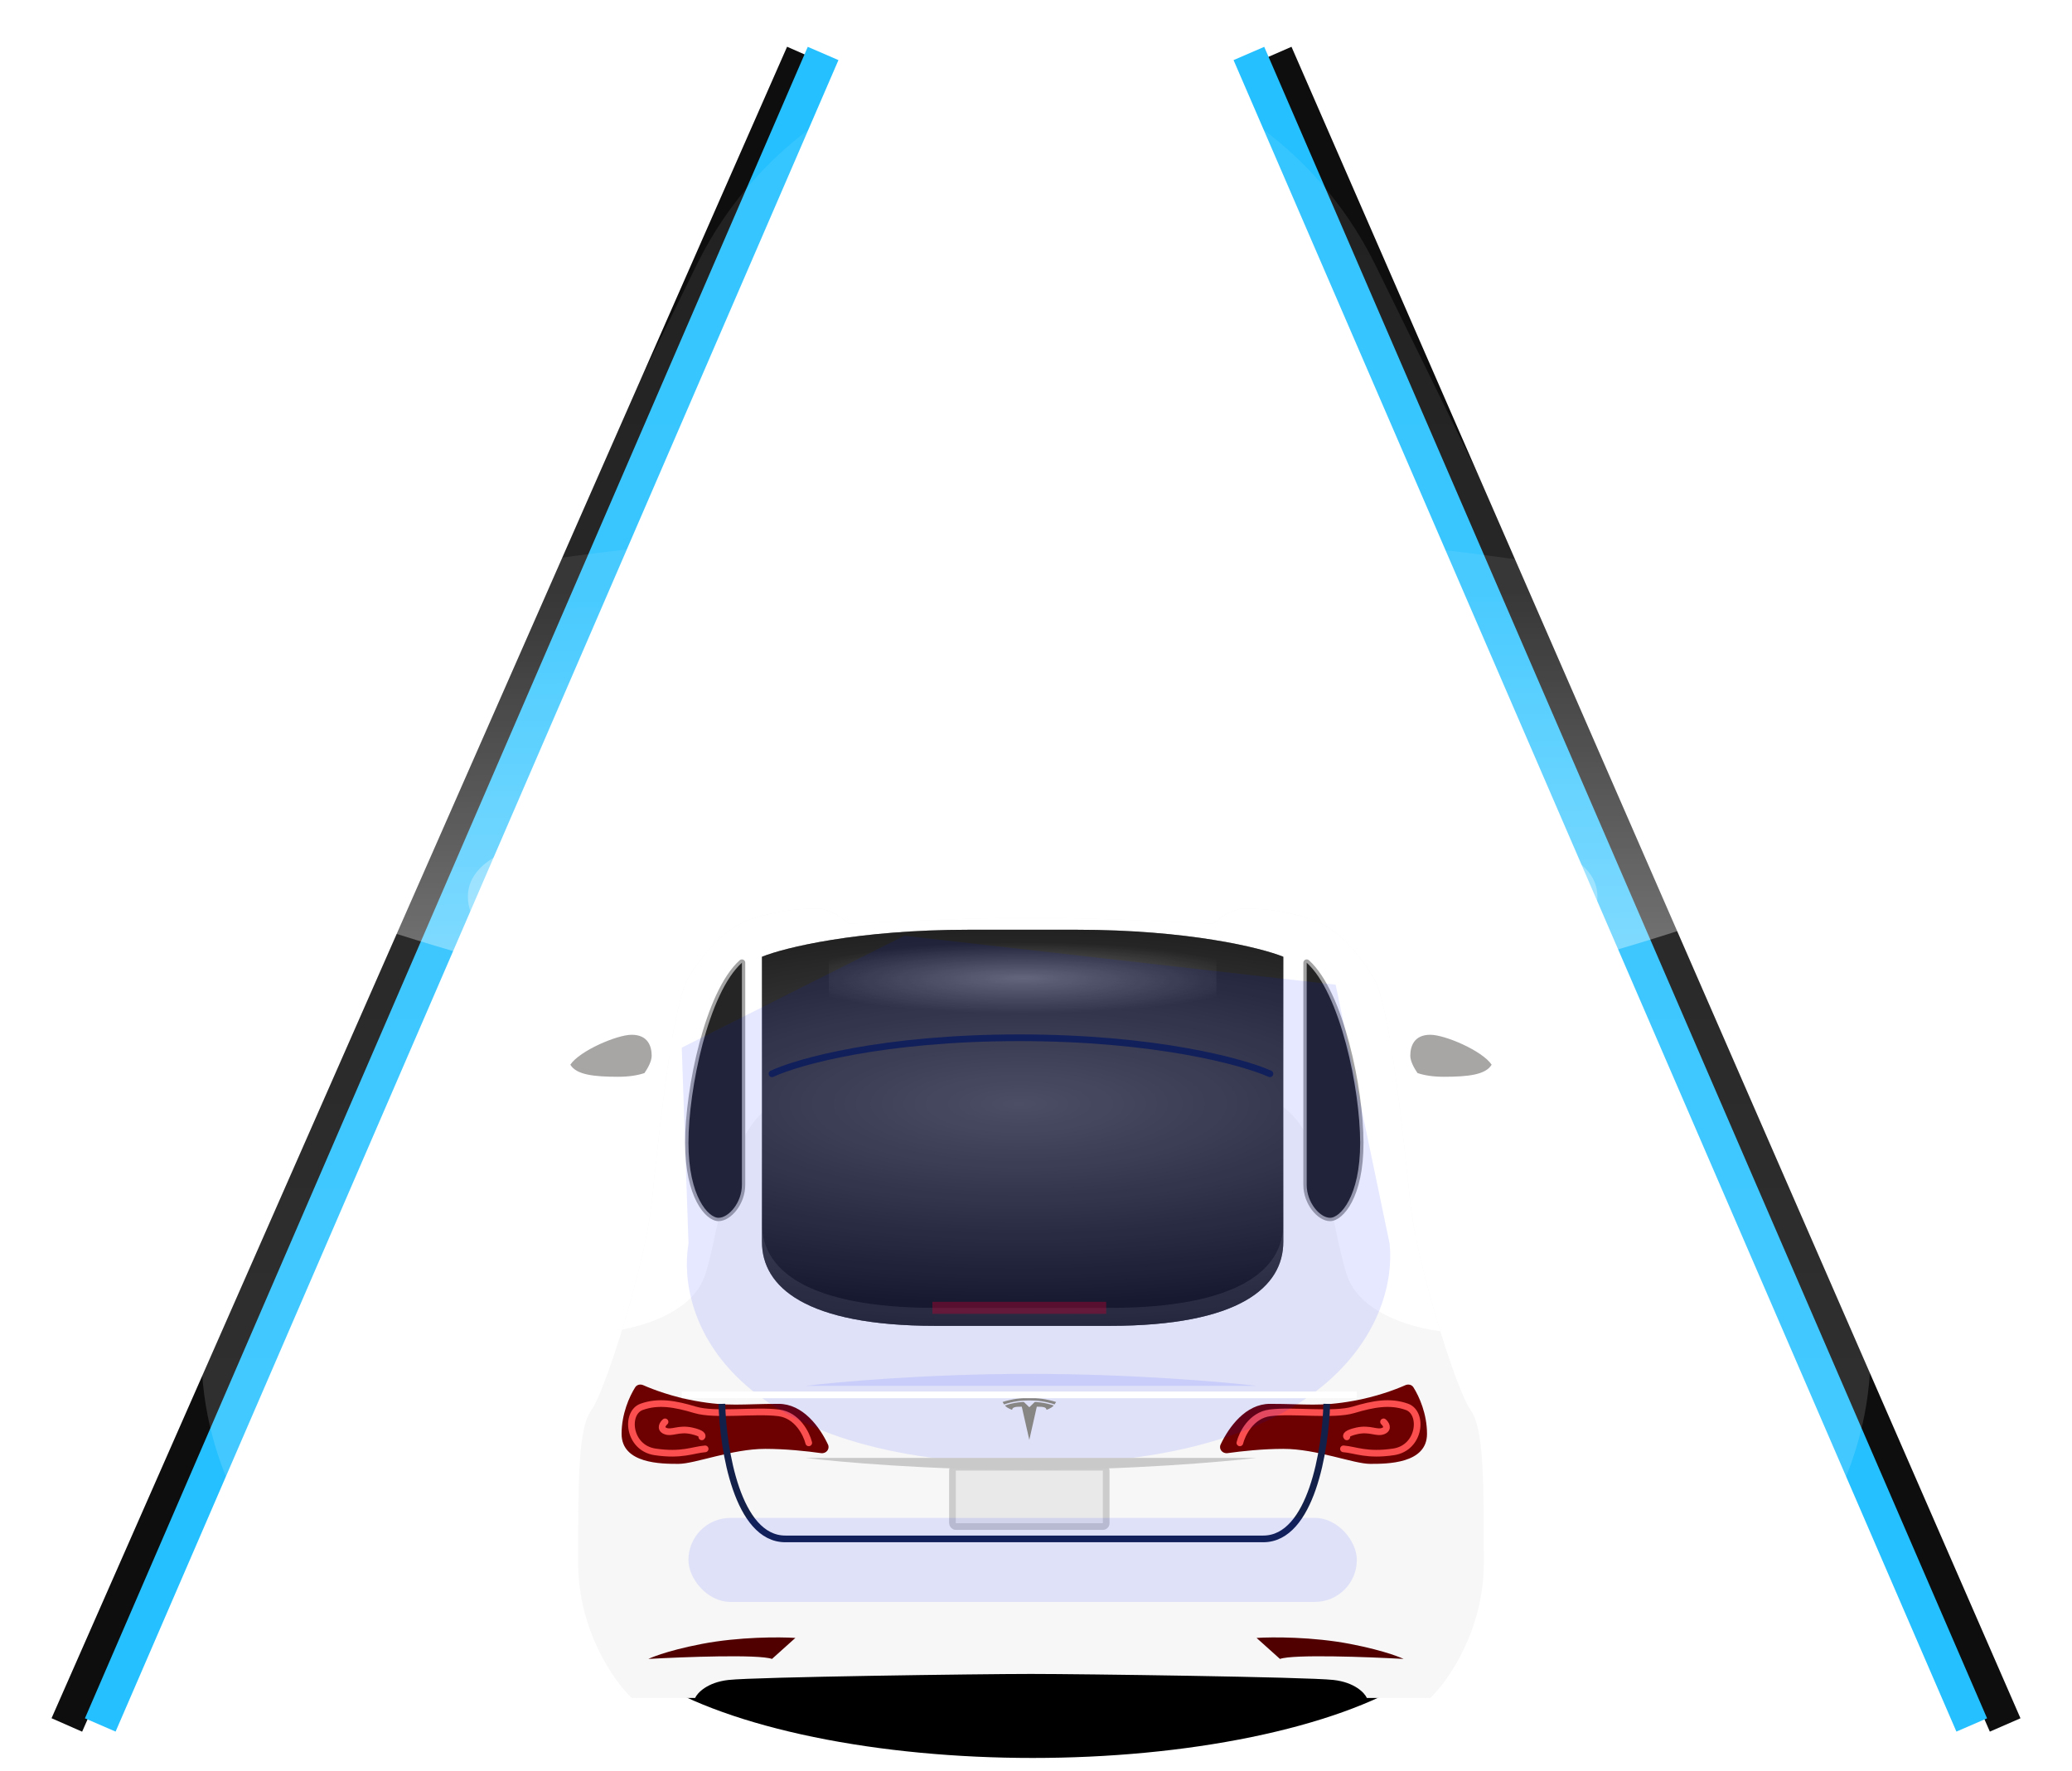 <svg width="310" height="265" viewBox="0 0 310 265" fill="none" xmlns="http://www.w3.org/2000/svg">
<path d="M300 258.098L190.934 8M10 258.098L120.048 8" stroke="#0E0E0E" stroke-width="5"/>
<path d="M295 258.098L186.852 8M15 258.098L123.148 8" stroke="#24C0FF" stroke-width="5"/>
<g filter="url(#filter0_f_896_9978)">
<path d="M205.786 39.665L274.702 180.253C290.987 213.473 266.803 252.261 229.806 252.261H80.194C43.197 252.261 19.013 213.473 35.298 180.253L104.214 39.665C113.714 20.284 133.416 8 155 8C176.584 8 196.286 20.284 205.786 39.665Z" fill="url(#paint0_linear_896_9978)" fill-opacity="0.15"/>
</g>
<g filter="url(#filter1_f_896_9978)">
<ellipse cx="154.5" cy="239.688" rx="65.5" ry="23.348" fill="black"/>
</g>
<g filter="url(#filter2_f_896_9978)">
<path d="M304 117.111C304 117.111 237.067 155.277 154.5 155.277C71.933 155.277 5 117.111 5 117.111C5 96.033 71.933 78.945 154.5 78.945C237.067 78.945 304 96.033 304 117.111Z" fill="url(#paint1_linear_896_9978)" fill-opacity="0.4"/>
</g>
<g filter="url(#filter3_f_896_9978)">
<path d="M239 134.173C239 146.82 201.168 157.073 154.5 157.073C107.832 157.073 70 146.82 70 134.173C70 121.526 107.832 122.05 154.5 122.05C201.168 122.05 239 121.526 239 134.173Z" fill="white" fill-opacity="0.3"/>
</g>
<path d="M109 251.364C105.8 251.723 104.333 253.31 104 254.058H94.5C91.833 251.514 86.5 243.91 86.5 233.853C86.5 221.28 86.5 213.647 88.5 210.953C90.5 208.259 96.5 189.401 97.5 179.972C98.5 170.542 100.5 150.337 103 146.296C105.5 142.255 108.5 138.663 113 137.316C117.5 135.969 120.5 135.969 122.5 135.969C124.1 135.969 126.167 137.465 127 138.214C132.5 137.914 146.4 137.316 154 137.316H154.5C162.1 137.316 176 137.914 181.5 138.214C182.333 137.465 184.4 135.969 186 135.969C188 135.969 191 135.969 195.5 137.316C200 138.663 203 142.255 205.5 146.296C208 150.337 210 170.542 211 179.972C212 189.401 218 208.259 220 210.953C222 213.647 222 221.28 222 233.853C222 243.91 216.667 251.514 214 254.058H204.5C204.167 253.31 202.7 251.723 199.5 251.364C195.5 250.915 161.5 250.466 154.5 250.466H154C147 250.466 113 250.915 109 251.364Z" fill="#F7F7F7"/>
<path fill-rule="evenodd" clip-rule="evenodd" d="M93.087 198.937C97.579 198.103 103.854 195.774 105.5 190.748C106.153 188.755 106.669 186.303 107.219 183.696C108.773 176.316 110.589 167.691 116.5 164.705H190.5C196.412 167.691 198.228 176.316 199.782 183.696C200.331 186.303 200.848 188.755 201.5 190.748C203.35 196.396 211.047 198.638 215.489 199.18C213.481 192.678 211.533 184.99 211 179.972C210.943 179.43 210.882 178.853 210.818 178.246C209.769 168.276 207.857 150.105 205.5 146.296C203 142.255 200 138.663 195.5 137.316C191 135.969 188 135.969 186 135.969C184.4 135.969 182.334 137.465 181.5 138.214C176 137.914 162.1 137.316 154.5 137.316H154C146.4 137.316 132.5 137.914 127 138.214C126.167 137.465 124.1 135.969 122.5 135.969C120.5 135.969 117.5 135.969 113 137.316C108.5 138.663 105.5 142.255 103 146.296C100.644 150.105 98.732 168.276 97.682 178.246C97.618 178.853 97.558 179.43 97.5 179.972C96.975 184.927 95.068 192.487 93.087 198.937Z" fill="white"/>
<path d="M111.25 144.051C111.25 143.952 111.192 143.863 111.102 143.822C111.012 143.782 110.906 143.799 110.833 143.865C109.547 145.02 108.405 146.794 107.414 148.912C106.422 151.034 105.574 153.518 104.883 156.11C103.504 161.291 102.75 166.925 102.75 170.991C102.75 175.061 103.505 177.91 104.466 179.75C104.946 180.67 105.48 181.343 106.002 181.789C106.518 182.231 107.043 182.466 107.5 182.466C108.363 182.466 109.303 181.834 110.011 180.909C110.728 179.972 111.25 178.685 111.25 177.277V144.051Z" fill="#252525" stroke="#A3A3A3" stroke-width="0.5" stroke-linejoin="round"/>
<path d="M114 185.81V143.154C117.333 141.807 128.2 139.113 145 139.113H161C177.8 139.113 188.667 141.807 192 143.154V185.81C192 192.545 185.5 198.382 166 198.382H140C120.5 198.382 114 192.545 114 185.81Z" fill="#545454"/>
<path d="M114 185.81V143.154C117.333 141.807 128.2 139.113 145 139.113H161C177.8 139.113 188.667 141.807 192 143.154V185.81C192 192.545 185.5 198.382 166 198.382H140C120.5 198.382 114 192.545 114 185.81Z" fill="url(#paint2_radial_896_9978)"/>
<g filter="url(#filter4_f_896_9978)">
<rect x="124" y="140.012" width="58" height="11.674" fill="url(#paint3_radial_896_9978)" fill-opacity="0.3"/>
</g>
<path d="M195.25 144.051C195.25 143.952 195.308 143.863 195.398 143.822C195.488 143.782 195.594 143.799 195.667 143.865C196.953 145.02 198.095 146.794 199.086 148.912C200.078 151.034 200.926 153.518 201.617 156.11C202.996 161.291 203.75 166.925 203.75 170.991C203.75 175.061 202.995 177.91 202.034 179.75C201.554 180.67 201.02 181.343 200.498 181.789C199.982 182.231 199.457 182.466 199 182.466C198.137 182.466 197.197 181.834 196.489 180.909C195.772 179.972 195.25 178.685 195.25 177.277V144.051Z" fill="#252525" stroke="#A3A3A3" stroke-width="0.5" stroke-linejoin="round"/>
<path d="M115.5 160.665C119.333 158.869 132.1 155.277 152.5 155.277C172.9 155.277 186 158.869 190 160.665" stroke="#132049" stroke-linecap="round" stroke-linejoin="round"/>
<path fill-rule="evenodd" clip-rule="evenodd" d="M114 183.117V185.811C114 192.546 120.5 198.383 140 198.383H166C185.5 198.383 192 192.546 192 185.811V183.117C192 189.852 185.5 195.689 166 195.689H140C120.5 195.689 114 189.852 114 183.117Z" fill="#F2F2F2" fill-opacity="0.1"/>
<rect x="139.5" y="194.789" width="26" height="1.796" fill="#D0021B" fill-opacity="0.4"/>
<path d="M116.5 210.053C120.119 210.053 122.634 213.497 123.876 216.135C124.198 216.819 123.596 217.532 122.846 217.427C120.738 217.13 117.524 216.788 114.5 216.788C109.5 216.788 104 219.033 101.5 219.033C99 219.033 93 219.033 93 214.543C93 211.543 94.163 208.961 95.031 207.581C95.285 207.177 95.804 207.067 96.24 207.26C97.775 207.942 100.654 209.003 104 209.604C109 210.502 111 210.053 116.5 210.053Z" fill="#6D0000"/>
<g filter="url(#filter5_f_896_9978)">
<path d="M121 215.89C120.666 214.542 119.3 211.759 116.5 211.399C113 210.95 107 211.848 104 210.95C101 210.052 98.5 209.603 96 210.501C93.5 211.399 94 216.638 98 217.237C102 217.835 103.666 216.937 105.5 216.788M105 214.992C105.166 214.842 105.1 214.453 103.5 214.094C101.5 213.645 100.5 214.543 99.5 214.094C98.7 213.734 99.166 213.046 99.5 212.747" stroke="#FB4E4E" stroke-linecap="round" stroke-linejoin="round"/>
</g>
<path d="M190 210.053C186.381 210.053 183.866 213.497 182.624 216.135C182.302 216.819 182.904 217.532 183.654 217.427C185.762 217.13 188.976 216.788 192 216.788C197 216.788 202.5 219.033 205 219.033C207.5 219.033 213.5 219.033 213.5 214.543C213.5 211.543 212.337 208.961 211.469 207.581C211.215 207.177 210.696 207.067 210.26 207.26C208.725 207.942 205.846 209.003 202.5 209.604C197.5 210.502 195.5 210.053 190 210.053Z" fill="#6D0000"/>
<g filter="url(#filter6_f_896_9978)">
<path d="M185.5 215.89C185.834 214.542 187.2 211.759 190 211.399C193.5 210.95 199.5 211.848 202.5 210.95C205.5 210.052 208 209.603 210.5 210.501C213 211.399 212.5 216.638 208.5 217.237C204.5 217.835 202.834 216.937 201 216.788M201.5 214.992C201.334 214.842 201.4 214.453 203 214.094C205 213.645 206 214.543 207 214.094C207.8 213.734 207.334 213.046 207 212.747" stroke="#FB4E4E" stroke-linecap="round" stroke-linejoin="round"/>
</g>
<path d="M108 210.055C108.167 216.79 110.3 230.26 117.5 230.26H189C196.2 230.26 198.333 216.79 198.5 210.055" stroke="#132049"/>
<g filter="url(#filter7_f_896_9978)">
<path d="M154.447 219.037C108.858 219.037 101.159 197.057 103.009 186.066L102 156.759L135.284 140.012L199.834 147.339L207.903 186.066C209.08 197.057 200.036 219.037 154.447 219.037Z" fill="#001AFF" fill-opacity="0.1"/>
</g>
<rect x="142.5" y="219.535" width="23" height="8.878" rx="0.5" fill="#E9E9E9" stroke="#CCCCCC"/>
<path fill-rule="evenodd" clip-rule="evenodd" d="M157.776 210.136C156.442 209.678 155.139 209.532 154 209.539H154C152.861 209.532 151.558 209.678 150.224 210.136C150.065 209.909 150 209.771 150 209.771C151.458 209.316 152.824 209.16 154 209.156C155.176 209.16 156.542 209.316 158 209.771C158 209.771 157.954 209.883 157.776 210.136ZM155.12 210.475L154 215.442L152.872 210.475C151.813 210.475 151.477 210.567 151.428 210.944C151.428 210.944 150.712 210.734 150.351 210.306C151.759 209.791 153.175 209.768 153.175 209.768L154 210.561L154.824 209.768C154.824 209.768 156.24 209.791 157.648 210.306C157.287 210.734 156.571 210.944 156.571 210.944C156.523 210.568 156.186 210.475 155.12 210.475Z" fill="#888585"/>
<path d="M154 205.566C138.8 205.566 125.333 206.764 120.5 207.362H188C183 206.764 169.2 205.566 154 205.566Z" fill="#001AFF" fill-opacity="0.1"/>
<path d="M154 219.934C138.8 219.934 125.333 218.736 120.5 218.138H188C183 218.736 169.2 219.934 154 219.934Z" fill="#C9C9C9"/>
<path d="M119 245.076L115.5 248.219C113.5 247.501 102.333 247.92 97 248.219C97 248.219 99.4 247.052 105 245.974C110.6 244.896 116.667 244.926 119 245.076Z" fill="#510000"/>
<path d="M188 245.076L191.5 248.219C193.5 247.501 204.667 247.92 210 248.219C210 248.219 207.6 247.052 202 245.974C196.4 244.896 190.333 244.926 188 245.076Z" fill="#510000"/>
<path d="M102 208.707H203" stroke="white"/>
<path d="M99 155.276H101.5V157.97H99C99 159.766 96.5 161.113 92.5 161.113C88 161.113 85 160.664 85 157.97C85 153.929 93 151.684 96 151.684C98.4 151.684 99 154.078 99 155.276Z" fill="white"/>
<path fill-rule="evenodd" clip-rule="evenodd" d="M96.42 160.558C95.378 160.911 94.052 161.114 92.5 161.114C88.876 161.114 86.225 160.823 85.33 159.303C86.746 157.206 92.325 154.828 94.5 154.828C97 154.828 97.5 156.624 97.5 157.971C97.5 158.793 96.918 159.841 96.42 160.558Z" fill="#A8A5A5"/>
<path d="M209.5 155.276H207V157.97H209.5C209.5 159.766 212 161.113 216 161.113C220.5 161.113 223.5 160.664 223.5 157.97C223.5 153.929 215.5 151.684 212.5 151.684C210.1 151.684 209.5 154.078 209.5 155.276Z" fill="white"/>
<path fill-rule="evenodd" clip-rule="evenodd" d="M212.08 160.558C213.122 160.911 214.448 161.114 216 161.114C219.624 161.114 222.275 160.823 223.17 159.303C221.755 157.206 216.175 154.828 214 154.828C211.5 154.828 211 156.624 211 157.971C211 158.793 211.582 159.841 212.08 160.558Z" fill="#A8A5A5"/>
<g filter="url(#filter8_f_896_9978)">
<rect x="103" y="227.117" width="100" height="12.572" rx="6.286" fill="#001AFF" fill-opacity="0.1"/>
</g>
<defs>
<filter id="filter0_f_896_9978" x="-3.869" y="-26" width="317.738" height="312.262" filterUnits="userSpaceOnUse" color-interpolation-filters="sRGB">
<feFlood flood-opacity="0" result="BackgroundImageFix"/>
<feBlend mode="normal" in="SourceGraphic" in2="BackgroundImageFix" result="shape"/>
<feGaussianBlur stdDeviation="17" result="effect1_foregroundBlur_896_9978"/>
</filter>
<filter id="filter1_f_896_9978" x="69" y="196.34" width="171" height="86.695" filterUnits="userSpaceOnUse" color-interpolation-filters="sRGB">
<feFlood flood-opacity="0" result="BackgroundImageFix"/>
<feBlend mode="normal" in="SourceGraphic" in2="BackgroundImageFix" result="shape"/>
<feGaussianBlur stdDeviation="10" result="effect1_foregroundBlur_896_9978"/>
</filter>
<filter id="filter2_f_896_9978" x="-15" y="58.945" width="339" height="116.332" filterUnits="userSpaceOnUse" color-interpolation-filters="sRGB">
<feFlood flood-opacity="0" result="BackgroundImageFix"/>
<feBlend mode="normal" in="SourceGraphic" in2="BackgroundImageFix" result="shape"/>
<feGaussianBlur stdDeviation="10" result="effect1_foregroundBlur_896_9978"/>
</filter>
<filter id="filter3_f_896_9978" x="50" y="102.047" width="209" height="75.027" filterUnits="userSpaceOnUse" color-interpolation-filters="sRGB">
<feFlood flood-opacity="0" result="BackgroundImageFix"/>
<feBlend mode="normal" in="SourceGraphic" in2="BackgroundImageFix" result="shape"/>
<feGaussianBlur stdDeviation="10" result="effect1_foregroundBlur_896_9978"/>
</filter>
<filter id="filter4_f_896_9978" x="122" y="138.012" width="62" height="15.676" filterUnits="userSpaceOnUse" color-interpolation-filters="sRGB">
<feFlood flood-opacity="0" result="BackgroundImageFix"/>
<feBlend mode="normal" in="SourceGraphic" in2="BackgroundImageFix" result="shape"/>
<feGaussianBlur stdDeviation="1" result="effect1_foregroundBlur_896_9978"/>
</filter>
<filter id="filter5_f_896_9978" x="92.974" y="208.512" width="29.526" height="10.426" filterUnits="userSpaceOnUse" color-interpolation-filters="sRGB">
<feFlood flood-opacity="0" result="BackgroundImageFix"/>
<feBlend mode="normal" in="SourceGraphic" in2="BackgroundImageFix" result="shape"/>
<feGaussianBlur stdDeviation="0.5" result="effect1_foregroundBlur_896_9978"/>
</filter>
<filter id="filter6_f_896_9978" x="184" y="208.512" width="29.526" height="10.426" filterUnits="userSpaceOnUse" color-interpolation-filters="sRGB">
<feFlood flood-opacity="0" result="BackgroundImageFix"/>
<feBlend mode="normal" in="SourceGraphic" in2="BackgroundImageFix" result="shape"/>
<feGaussianBlur stdDeviation="0.5" result="effect1_foregroundBlur_896_9978"/>
</filter>
<filter id="filter7_f_896_9978" x="98" y="136.012" width="114" height="87.027" filterUnits="userSpaceOnUse" color-interpolation-filters="sRGB">
<feFlood flood-opacity="0" result="BackgroundImageFix"/>
<feBlend mode="normal" in="SourceGraphic" in2="BackgroundImageFix" result="shape"/>
<feGaussianBlur stdDeviation="2" result="effect1_foregroundBlur_896_9978"/>
</filter>
<filter id="filter8_f_896_9978" x="99" y="223.117" width="108" height="20.57" filterUnits="userSpaceOnUse" color-interpolation-filters="sRGB">
<feFlood flood-opacity="0" result="BackgroundImageFix"/>
<feBlend mode="normal" in="SourceGraphic" in2="BackgroundImageFix" result="shape"/>
<feGaussianBlur stdDeviation="2" result="effect1_foregroundBlur_896_9978"/>
</filter>
<linearGradient id="paint0_linear_896_9978" x1="155" y1="8" x2="155" y2="252.261" gradientUnits="userSpaceOnUse">
<stop stop-color="white" stop-opacity="0.5"/>
<stop offset="0.994" stop-color="white"/>
</linearGradient>
<linearGradient id="paint1_linear_896_9978" x1="153.956" y1="89.221" x2="154.397" y2="155.277" gradientUnits="userSpaceOnUse">
<stop offset="0.006" stop-color="white" stop-opacity="0.2"/>
<stop offset="1" stop-color="white"/>
</linearGradient>
<radialGradient id="paint2_radial_896_9978" cx="0" cy="0" r="1" gradientUnits="userSpaceOnUse" gradientTransform="translate(152.5 165.156) rotate(90) scale(43.554 139.214)">
<stop stop-opacity="0"/>
<stop offset="1"/>
</radialGradient>
<radialGradient id="paint3_radial_896_9978" cx="0" cy="0" r="1" gradientUnits="userSpaceOnUse" gradientTransform="translate(153 146.335) rotate(90) scale(5.351 34.731)">
<stop stop-color="white"/>
<stop offset="0.989" stop-color="white" stop-opacity="0"/>
</radialGradient>
</defs>
</svg>
